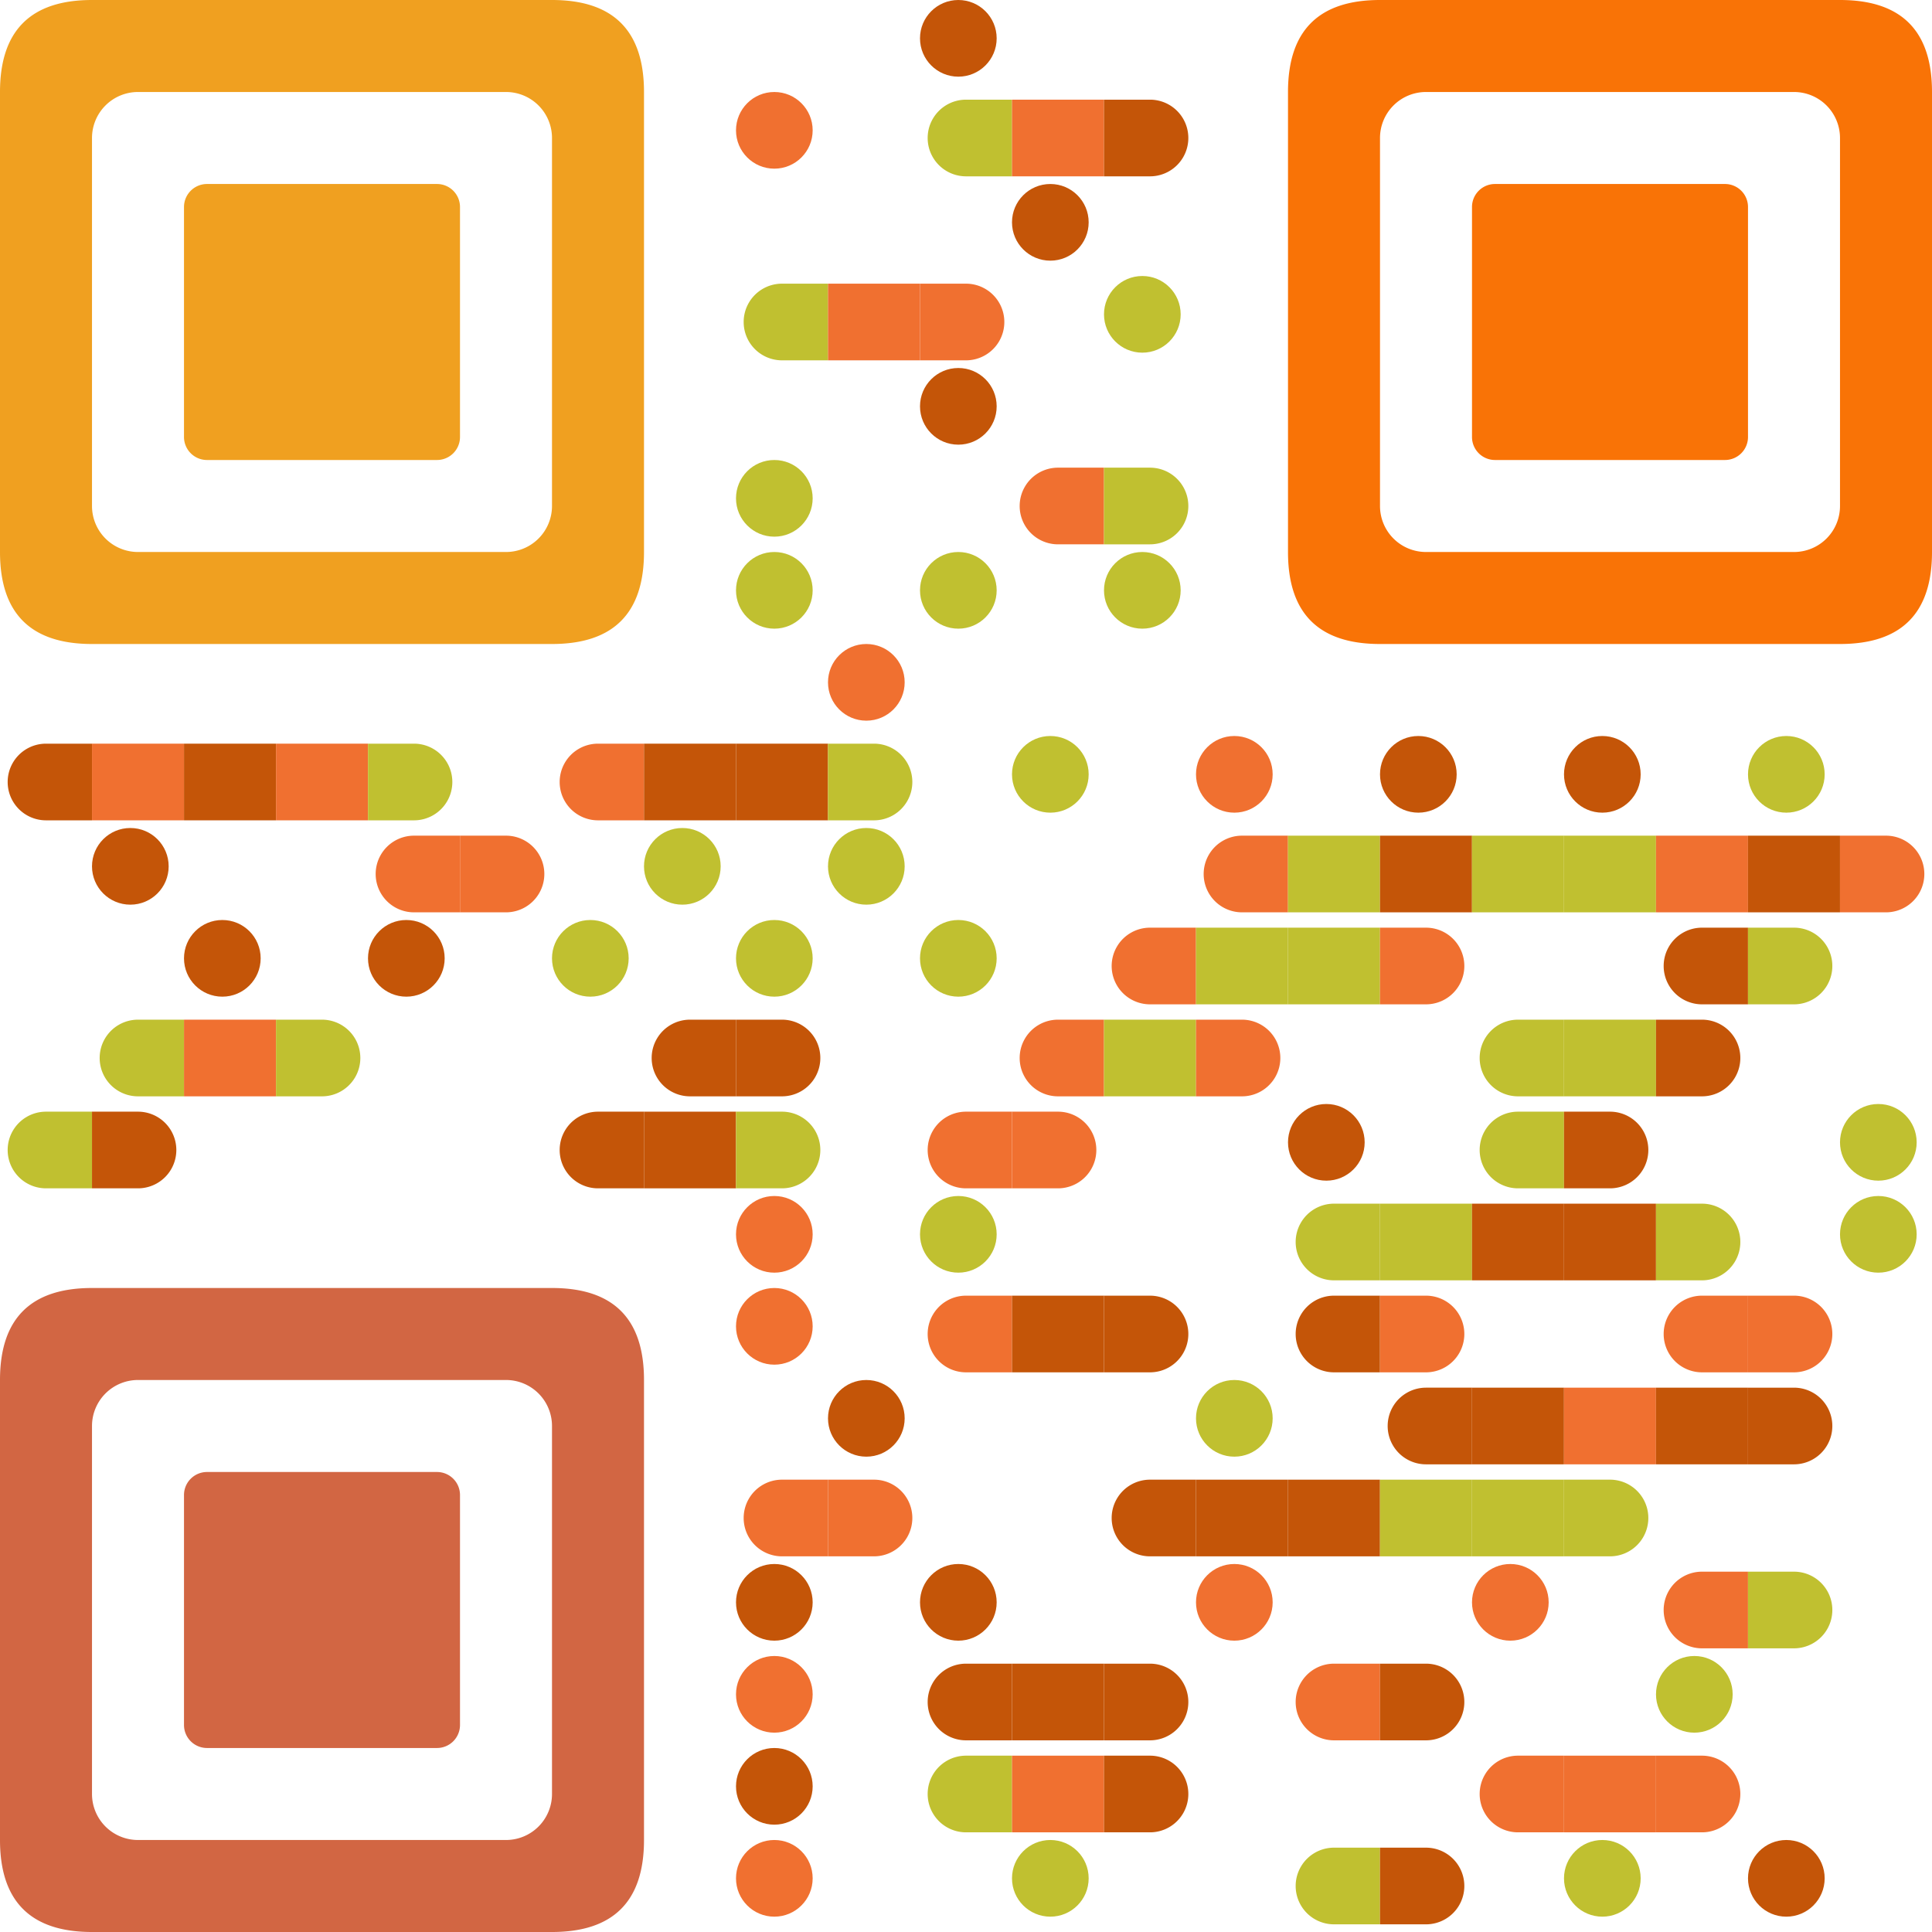 <svg width="504" height="504" viewBox="0 0 504 504" xmlns="http://www.w3.org/2000/svg" xmlns:xlink="http://www.w3.org/1999/xlink" > <defs /><g > <g > <circle cx="250.0" cy="10.0" r="10.0" fill="#C45508" /><circle cx="202.0" cy="34.0" r="10.0" fill="#F07030" /><path d="M 240 26.0v 20.0h 12.0a 10.0 10.0, 0, 0, 0, 0 -20" transform="rotate(180.0,252.0,36.0)" fill="#C0C030" /><rect x="264" y="26.0" width="24" height="20" fill="#F07030" /><path d="M 288 26.0v 20.0h 12.0a 10.0 10.0, 0, 0, 0, 0 -20" fill="#C45508" /><circle cx="274.0" cy="58.0" r="10.0" fill="#C45508" /><path d="M 192 74.0v 20.0h 12.0a 10.0 10.0, 0, 0, 0, 0 -20" transform="rotate(180.0,204.0,84.0)" fill="#C0C030" /><rect x="216" y="74.0" width="24" height="20" fill="#F07030" /><path d="M 240 74.0v 20.0h 12.0a 10.0 10.0, 0, 0, 0, 0 -20" fill="#F07030" /><circle cx="298.0" cy="82.0" r="10.0" fill="#C0C030" /><circle cx="250.0" cy="106.0" r="10.0" fill="#C45508" /><circle cx="202.0" cy="130.0" r="10.0" fill="#C0C030" /><path d="M 264 122.0v 20.0h 12.0a 10.0 10.0, 0, 0, 0, 0 -20" transform="rotate(180.0,276.0,132.0)" fill="#F07030" /><path d="M 288 122.0v 20.0h 12.0a 10.0 10.0, 0, 0, 0, 0 -20" fill="#C0C030" /><circle cx="202.0" cy="154.0" r="10.0" fill="#C0C030" /><circle cx="250.0" cy="154.0" r="10.0" fill="#C0C030" /><circle cx="298.0" cy="154.0" r="10.0" fill="#C0C030" /><circle cx="226.0" cy="178.0" r="10.0" fill="#F07030" /><path d="M 0 194.0v 20.0h 12.0a 10.0 10.0, 0, 0, 0, 0 -20" transform="rotate(180.0,12.0,204.0)" fill="#C45508" /><rect x="24" y="194.0" width="24" height="20" fill="#F07030" /><rect x="48" y="194.0" width="24" height="20" fill="#C45508" /><rect x="72" y="194.0" width="24" height="20" fill="#F07030" /><path d="M 96 194.0v 20.0h 12.0a 10.0 10.0, 0, 0, 0, 0 -20" fill="#C0C030" /><path d="M 144 194.0v 20.0h 12.0a 10.0 10.0, 0, 0, 0, 0 -20" transform="rotate(180.0,156.0,204.0)" fill="#F07030" /><rect x="168" y="194.0" width="24" height="20" fill="#C45508" /><rect x="192" y="194.0" width="24" height="20" fill="#C45508" /><path d="M 216 194.0v 20.0h 12.0a 10.0 10.0, 0, 0, 0, 0 -20" fill="#C0C030" /><circle cx="274.0" cy="202.0" r="10.0" fill="#C0C030" /><circle cx="322.0" cy="202.0" r="10.0" fill="#F07030" /><circle cx="370.0" cy="202.0" r="10.0" fill="#C45508" /><circle cx="418.0" cy="202.0" r="10.0" fill="#C45508" /><circle cx="466.0" cy="202.0" r="10.0" fill="#C0C030" /><circle cx="34.0" cy="226.0" r="10.0" fill="#C45508" /><path d="M 96 218.0v 20.0h 12.0a 10.0 10.0, 0, 0, 0, 0 -20" transform="rotate(180.0,108.0,228.0)" fill="#F07030" /><path d="M 120 218.0v 20.0h 12.0a 10.0 10.0, 0, 0, 0, 0 -20" fill="#F07030" /><circle cx="178.0" cy="226.0" r="10.0" fill="#C0C030" /><circle cx="226.0" cy="226.0" r="10.0" fill="#C0C030" /><path d="M 312 218.0v 20.0h 12.0a 10.0 10.0, 0, 0, 0, 0 -20" transform="rotate(180.0,324.0,228.0)" fill="#F07030" /><rect x="336" y="218.0" width="24" height="20" fill="#C0C030" /><rect x="360" y="218.0" width="24" height="20" fill="#C45508" /><rect x="384" y="218.0" width="24" height="20" fill="#C0C030" /><rect x="408" y="218.0" width="24" height="20" fill="#C0C030" /><rect x="432" y="218.0" width="24" height="20" fill="#F07030" /><rect x="456" y="218.0" width="24" height="20" fill="#C45508" /><path d="M 480 218.0v 20.0h 12.0a 10.0 10.0, 0, 0, 0, 0 -20" fill="#F07030" /><circle cx="58.0" cy="250.0" r="10.0" fill="#C45508" /><circle cx="106.0" cy="250.0" r="10.0" fill="#C45508" /><circle cx="154.0" cy="250.0" r="10.0" fill="#C0C030" /><circle cx="202.0" cy="250.0" r="10.0" fill="#C0C030" /><circle cx="250.0" cy="250.0" r="10.0" fill="#C0C030" /><path d="M 288 242.0v 20.0h 12.0a 10.0 10.0, 0, 0, 0, 0 -20" transform="rotate(180.0,300.0,252.0)" fill="#F07030" /><rect x="312" y="242.0" width="24" height="20" fill="#C0C030" /><rect x="336" y="242.0" width="24" height="20" fill="#C0C030" /><path d="M 360 242.0v 20.0h 12.0a 10.0 10.0, 0, 0, 0, 0 -20" fill="#F07030" /><path d="M 432 242.0v 20.0h 12.0a 10.0 10.0, 0, 0, 0, 0 -20" transform="rotate(180.0,444.0,252.0)" fill="#C45508" /><path d="M 456 242.0v 20.0h 12.0a 10.0 10.0, 0, 0, 0, 0 -20" fill="#C0C030" /><path d="M 24 266.0v 20.0h 12.0a 10.0 10.0, 0, 0, 0, 0 -20" transform="rotate(180.0,36.0,276.0)" fill="#C0C030" /><rect x="48" y="266.0" width="24" height="20" fill="#F07030" /><path d="M 72 266.0v 20.0h 12.0a 10.0 10.0, 0, 0, 0, 0 -20" fill="#C0C030" /><path d="M 168 266.0v 20.0h 12.0a 10.0 10.0, 0, 0, 0, 0 -20" transform="rotate(180.0,180.0,276.0)" fill="#C45508" /><path d="M 192 266.0v 20.0h 12.0a 10.0 10.0, 0, 0, 0, 0 -20" fill="#C45508" /><path d="M 264 266.0v 20.0h 12.0a 10.0 10.0, 0, 0, 0, 0 -20" transform="rotate(180.0,276.0,276.0)" fill="#F07030" /><rect x="288" y="266.0" width="24" height="20" fill="#C0C030" /><path d="M 312 266.0v 20.0h 12.0a 10.0 10.0, 0, 0, 0, 0 -20" fill="#F07030" /><path d="M 384 266.0v 20.0h 12.0a 10.0 10.0, 0, 0, 0, 0 -20" transform="rotate(180.0,396.0,276.0)" fill="#C0C030" /><rect x="408" y="266.0" width="24" height="20" fill="#C0C030" /><path d="M 432 266.0v 20.0h 12.0a 10.0 10.0, 0, 0, 0, 0 -20" fill="#C45508" /><path d="M 0 290.0v 20.0h 12.0a 10.0 10.0, 0, 0, 0, 0 -20" transform="rotate(180.0,12.0,300.0)" fill="#C0C030" /><path d="M 24 290.0v 20.0h 12.0a 10.0 10.0, 0, 0, 0, 0 -20" fill="#C45508" /><path d="M 144 290.0v 20.0h 12.0a 10.0 10.0, 0, 0, 0, 0 -20" transform="rotate(180.0,156.0,300.0)" fill="#C45508" /><rect x="168" y="290.0" width="24" height="20" fill="#C45508" /><path d="M 192 290.0v 20.0h 12.0a 10.0 10.0, 0, 0, 0, 0 -20" fill="#C0C030" /><path d="M 240 290.0v 20.0h 12.0a 10.0 10.0, 0, 0, 0, 0 -20" transform="rotate(180.0,252.0,300.0)" fill="#F07030" /><path d="M 264 290.0v 20.0h 12.0a 10.0 10.0, 0, 0, 0, 0 -20" fill="#F07030" /><circle cx="346.0" cy="298.0" r="10.0" fill="#C45508" /><path d="M 384 290.0v 20.0h 12.0a 10.0 10.0, 0, 0, 0, 0 -20" transform="rotate(180.0,396.0,300.0)" fill="#C0C030" /><path d="M 408 290.0v 20.0h 12.0a 10.0 10.0, 0, 0, 0, 0 -20" fill="#C45508" /><circle cx="490.0" cy="298.0" r="10.0" fill="#C0C030" /><circle cx="202.0" cy="322.0" r="10.0" fill="#F07030" /><circle cx="250.0" cy="322.0" r="10.0" fill="#C0C030" /><path d="M 336 314.0v 20.0h 12.0a 10.0 10.0, 0, 0, 0, 0 -20" transform="rotate(180.0,348.0,324.0)" fill="#C0C030" /><rect x="360" y="314.0" width="24" height="20" fill="#C0C030" /><rect x="384" y="314.0" width="24" height="20" fill="#C45508" /><rect x="408" y="314.0" width="24" height="20" fill="#C45508" /><path d="M 432 314.0v 20.0h 12.0a 10.0 10.0, 0, 0, 0, 0 -20" fill="#C0C030" /><circle cx="490.0" cy="322.0" r="10.0" fill="#C0C030" /><circle cx="202.0" cy="346.0" r="10.0" fill="#F07030" /><path d="M 240 338.0v 20.0h 12.0a 10.0 10.0, 0, 0, 0, 0 -20" transform="rotate(180.0,252.0,348.0)" fill="#F07030" /><rect x="264" y="338.0" width="24" height="20" fill="#C45508" /><path d="M 288 338.0v 20.0h 12.0a 10.0 10.0, 0, 0, 0, 0 -20" fill="#C45508" /><path d="M 336 338.0v 20.0h 12.0a 10.0 10.0, 0, 0, 0, 0 -20" transform="rotate(180.0,348.0,348.0)" fill="#C45508" /><path d="M 360 338.0v 20.0h 12.0a 10.0 10.0, 0, 0, 0, 0 -20" fill="#F07030" /><path d="M 432 338.0v 20.0h 12.0a 10.0 10.0, 0, 0, 0, 0 -20" transform="rotate(180.0,444.0,348.0)" fill="#F07030" /><path d="M 456 338.0v 20.0h 12.0a 10.0 10.0, 0, 0, 0, 0 -20" fill="#F07030" /><circle cx="226.0" cy="370.0" r="10.0" fill="#C45508" /><circle cx="322.0" cy="370.0" r="10.0" fill="#C0C030" /><path d="M 360 362.0v 20.0h 12.0a 10.0 10.0, 0, 0, 0, 0 -20" transform="rotate(180.0,372.0,372.0)" fill="#C45508" /><rect x="384" y="362.0" width="24" height="20" fill="#C45508" /><rect x="408" y="362.0" width="24" height="20" fill="#F07030" /><rect x="432" y="362.0" width="24" height="20" fill="#C45508" /><path d="M 456 362.0v 20.0h 12.0a 10.0 10.0, 0, 0, 0, 0 -20" fill="#C45508" /><path d="M 192 386.0v 20.0h 12.0a 10.0 10.0, 0, 0, 0, 0 -20" transform="rotate(180.0,204.0,396.0)" fill="#F07030" /><path d="M 216 386.0v 20.0h 12.0a 10.0 10.0, 0, 0, 0, 0 -20" fill="#F07030" /><path d="M 288 386.0v 20.0h 12.0a 10.0 10.0, 0, 0, 0, 0 -20" transform="rotate(180.0,300.0,396.0)" fill="#C45508" /><rect x="312" y="386.0" width="24" height="20" fill="#C45508" /><rect x="336" y="386.0" width="24" height="20" fill="#C45508" /><rect x="360" y="386.0" width="24" height="20" fill="#C0C030" /><rect x="384" y="386.0" width="24" height="20" fill="#C0C030" /><path d="M 408 386.0v 20.0h 12.0a 10.0 10.0, 0, 0, 0, 0 -20" fill="#C0C030" /><circle cx="202.0" cy="418.0" r="10.0" fill="#C45508" /><circle cx="250.0" cy="418.0" r="10.0" fill="#C45508" /><circle cx="322.0" cy="418.0" r="10.0" fill="#F07030" /><circle cx="394.0" cy="418.0" r="10.0" fill="#F07030" /><path d="M 432 410.0v 20.0h 12.0a 10.0 10.0, 0, 0, 0, 0 -20" transform="rotate(180.0,444.0,420.0)" fill="#F07030" /><path d="M 456 410.0v 20.0h 12.0a 10.0 10.0, 0, 0, 0, 0 -20" fill="#C0C030" /><circle cx="202.0" cy="442.0" r="10.0" fill="#F07030" /><path d="M 240 434.0v 20.0h 12.0a 10.0 10.0, 0, 0, 0, 0 -20" transform="rotate(180.0,252.0,444.0)" fill="#C45508" /><rect x="264" y="434.0" width="24" height="20" fill="#C45508" /><path d="M 288 434.0v 20.0h 12.0a 10.0 10.0, 0, 0, 0, 0 -20" fill="#C45508" /><path d="M 336 434.0v 20.0h 12.0a 10.0 10.0, 0, 0, 0, 0 -20" transform="rotate(180.0,348.0,444.0)" fill="#F07030" /><path d="M 360 434.0v 20.0h 12.0a 10.0 10.0, 0, 0, 0, 0 -20" fill="#C45508" /><circle cx="442.0" cy="442.0" r="10.0" fill="#C0C030" /><circle cx="202.0" cy="466.0" r="10.0" fill="#C45508" /><path d="M 240 458.0v 20.0h 12.0a 10.0 10.0, 0, 0, 0, 0 -20" transform="rotate(180.0,252.0,468.0)" fill="#C0C030" /><rect x="264" y="458.0" width="24" height="20" fill="#F07030" /><path d="M 288 458.0v 20.0h 12.0a 10.0 10.0, 0, 0, 0, 0 -20" fill="#C45508" /><path d="M 384 458.0v 20.0h 12.0a 10.0 10.0, 0, 0, 0, 0 -20" transform="rotate(180.0,396.0,468.0)" fill="#F07030" /><rect x="408" y="458.0" width="24" height="20" fill="#F07030" /><path d="M 432 458.0v 20.0h 12.0a 10.0 10.0, 0, 0, 0, 0 -20" fill="#F07030" /><circle cx="202.0" cy="490.0" r="10.0" fill="#F07030" /><circle cx="274.0" cy="490.0" r="10.0" fill="#C0C030" /><path d="M 336 482.0v 20.0h 12.0a 10.0 10.0, 0, 0, 0, 0 -20" transform="rotate(180.0,348.0,492.0)" fill="#C0C030" /><path d="M 360 482.0v 20.0h 12.0a 10.0 10.0, 0, 0, 0, 0 -20" fill="#C45508" /><circle cx="418.0" cy="490.0" r="10.0" fill="#C0C030" /><circle cx="466.0" cy="490.0" r="10.0" fill="#C45508" /> </g><g > <path d="M132.0 24a12 12 90 0112 12v96a12 12 90 01-12 12h-96a12 12 90 01-12-12v-96a12 12 90 0112-12h96m0-24h-108q-24 0-24 24v120q0 24 24 24h120q24 0 24-24v-120q0-24-24-24zm-84 54v60a6 6 90 006 6h60a6 6 90 006-6v-60a6 6 90 00-6-6h-60a6 6 90 00-6 6" fill="#F0A020" fill-rule="evenodd" /><path d="M468.0 24a12 12 90 0112 12v96a12 12 90 01-12 12h-96a12 12 90 01-12-12v-96a12 12 90 0112-12h96m0-24h-108q-24 0-24 24v120q0 24 24 24h120q24 0 24-24v-120q0-24-24-24zm-84 54v60a6 6 90 006 6h60a6 6 90 006-6v-60a6 6 90 00-6-6h-60a6 6 90 00-6 6" fill="#F97306" fill-rule="evenodd" /><path d="M132.0 360a12 12 90 0112 12v96a12 12 90 01-12 12h-96a12 12 90 01-12-12v-96a12 12 90 0112-12h96m0-24h-108q-24 0-24 24v120q0 24 24 24h120q24 0 24-24v-120q0-24-24-24zm-84 54v60a6 6 90 006 6h60a6 6 90 006-6v-60a6 6 90 00-6-6h-60a6 6 90 00-6 6" fill="#D26643" fill-rule="evenodd" /> </g> </g><g /> </svg>